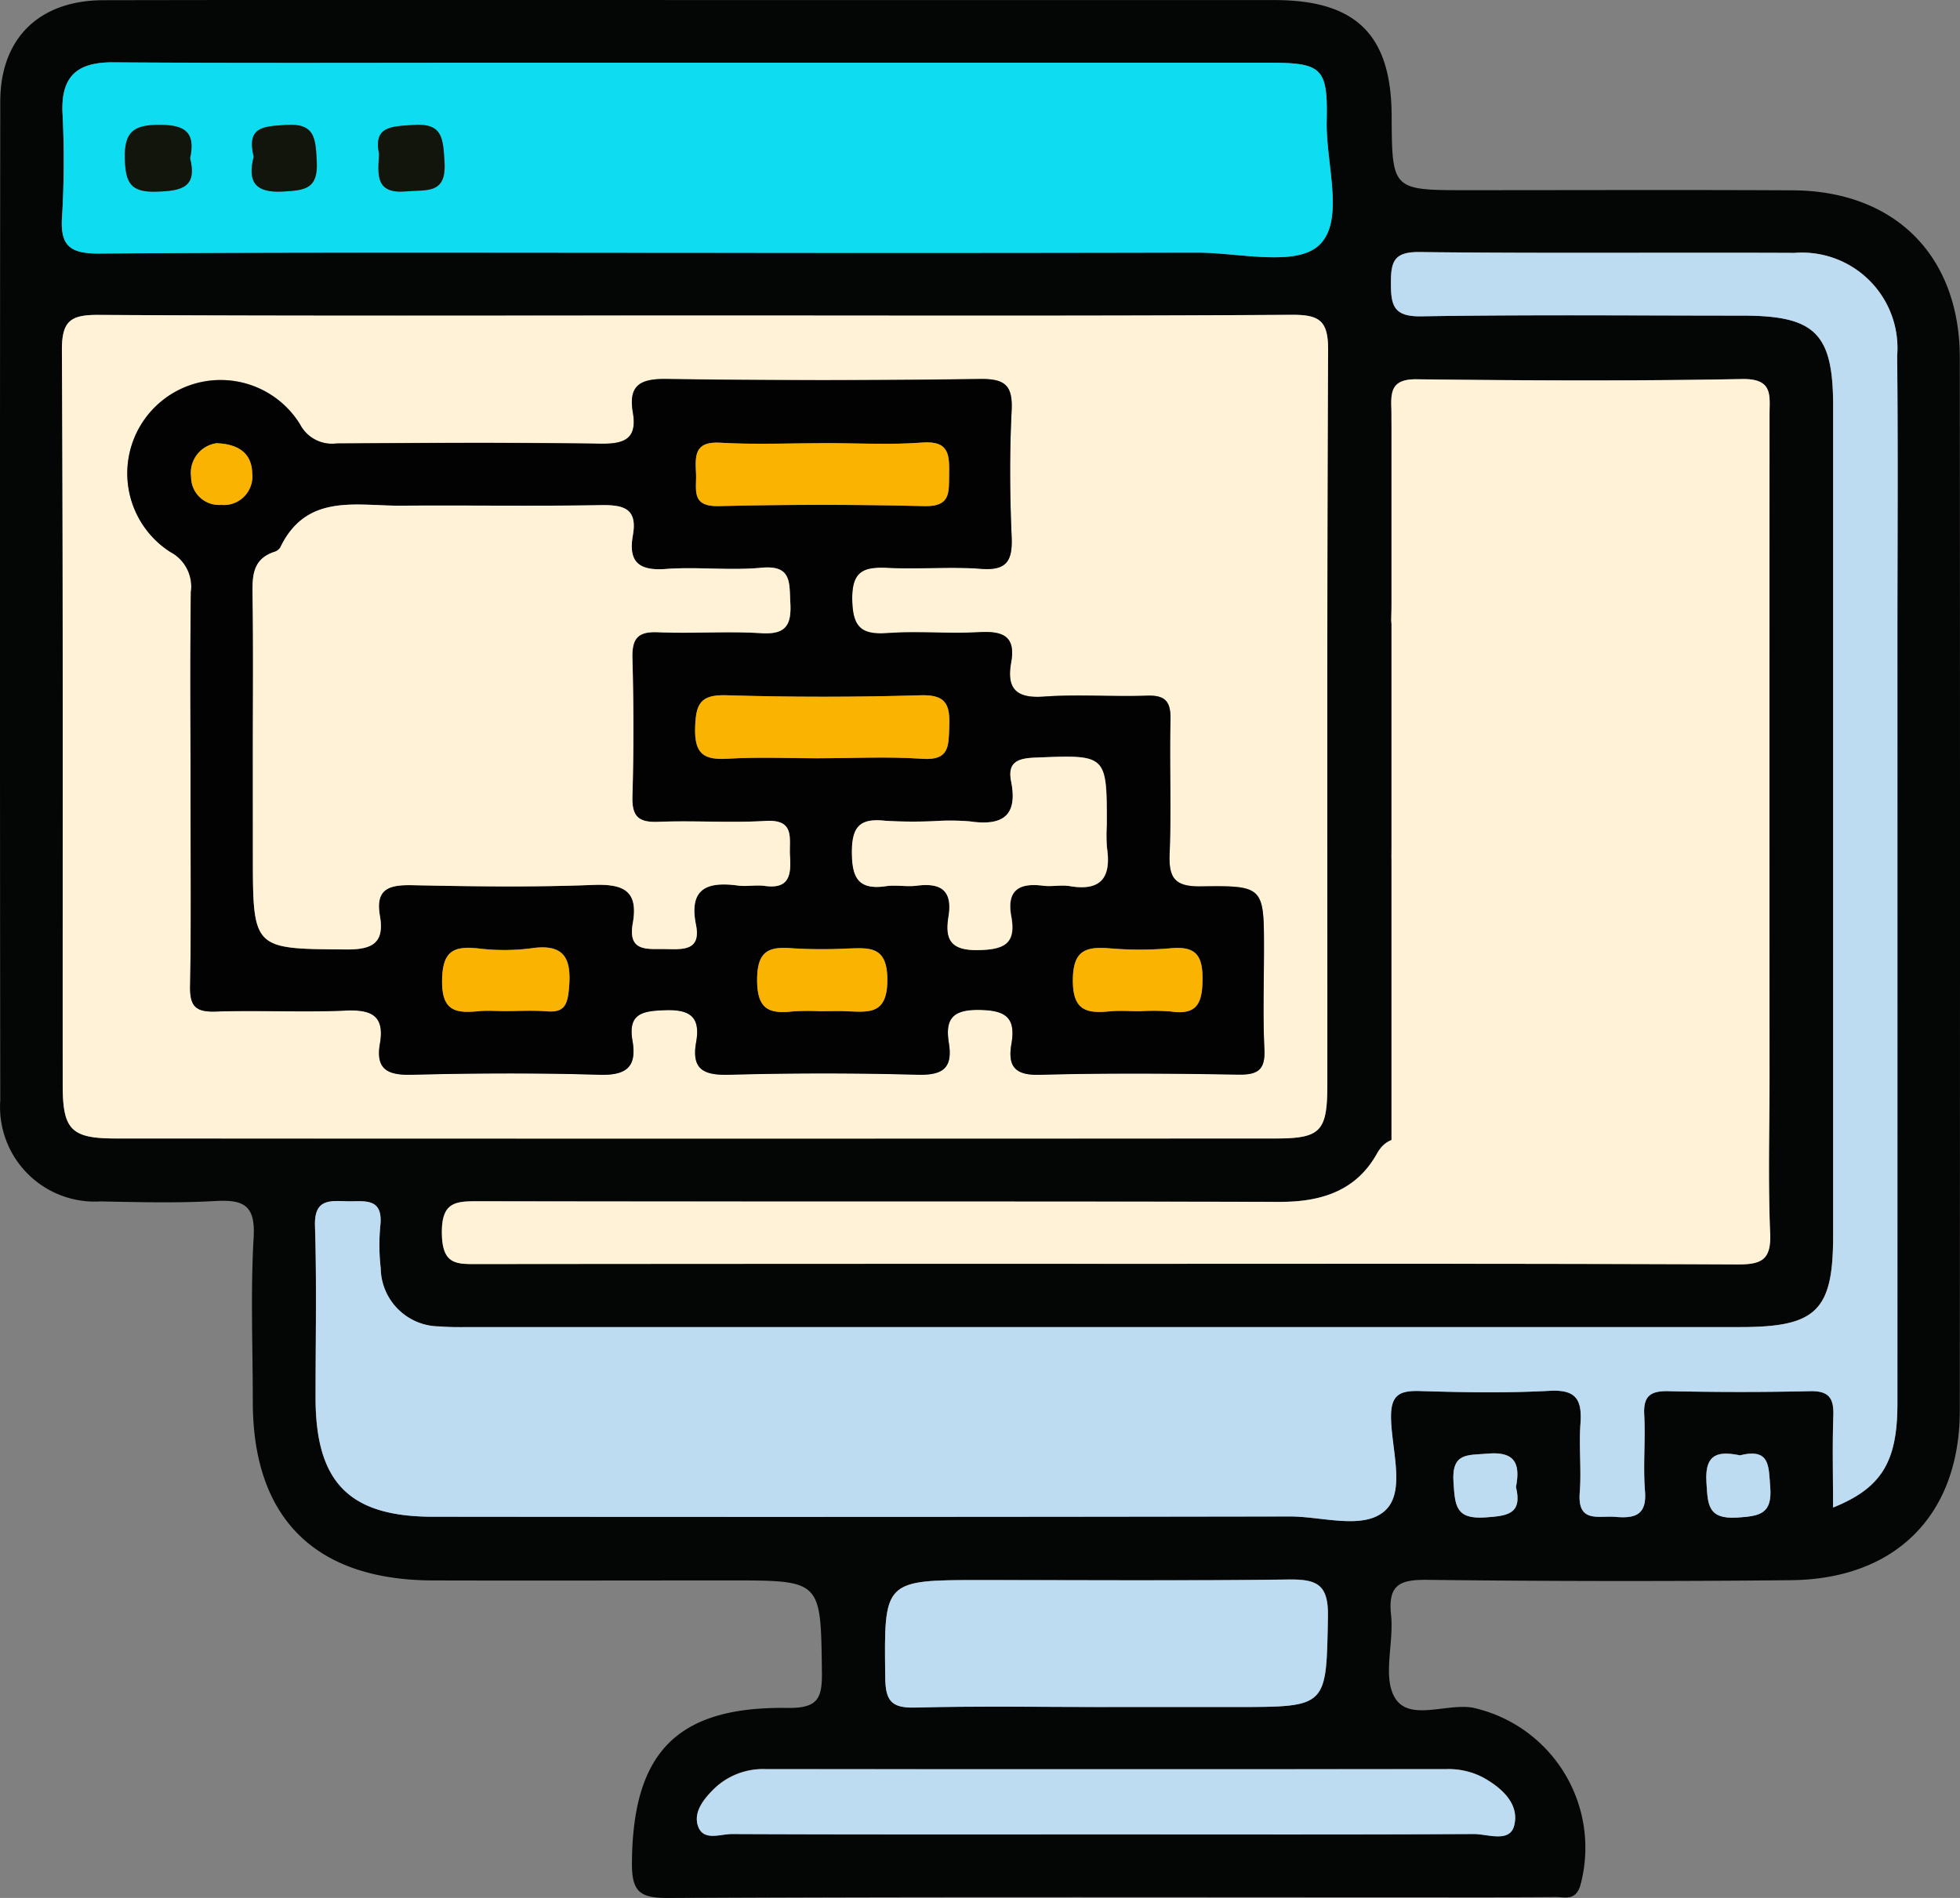 <svg xmlns="http://www.w3.org/2000/svg" width="84" height="81.344" viewBox="0 0 84 81.344">
  <rect x="0" y="0" width="84" height="81.344" fill="#808080" stroke="none"/>
  <g id="Grupo_131811" data-name="Grupo 131811" transform="translate(-181 -993.034)">
    <g id="Grupo_130271" data-name="Grupo 130271" transform="translate(181 993.034)">
      <path id="Trazado_190392" data-name="Trazado 190392" d="M958.812,1498.173q12.381,0,24.761,0c3.5,0,5.005,1.491,5.022,4.948.016,3.2.016,3.2,3.246,3.2,4.646,0,9.293-.018,13.939.006,4.384.023,7.161,2.8,7.165,7.182q.017,22.548,0,45.1c0,4.473-2.727,7.242-7.243,7.286q-7.789.077-15.578-.015c-1.183-.015-1.693.213-1.554,1.505.128,1.189-.369,2.644.159,3.54.606,1.029,2.179.25,3.32.429a6.147,6.147,0,0,1,4.623,7.657c-.216.635-.661.459-1.052.462-2.241.017-4.482.009-6.723.009-10.44,0-20.881-.025-31.321.032-1.241.007-1.55-.3-1.54-1.53.04-4.695,1.917-6.684,6.668-6.615,1.316.019,1.49-.418,1.474-1.564-.052-3.895-.009-3.9-3.9-3.9-4.264,0-8.527.012-12.791,0-5.038-.018-7.7-2.674-7.7-7.665,0-2.351-.1-4.707.037-7.049.078-1.378-.444-1.614-1.642-1.547-1.635.093-3.279.049-4.918.017a4.059,4.059,0,0,1-4.3-4.329q-.024-21.4,0-42.8c0-2.724,1.668-4.348,4.429-4.354Q946.1,1498.155,958.812,1498.173Zm.093,13.52c-8.578,0-17.157.024-25.735-.027-1.2-.007-1.569.264-1.562,1.524.054,10.491.028,20.982.033,31.473,0,1.935.361,2.3,2.288,2.3q24.834.008,49.668,0c1.963,0,2.241-.293,2.242-2.314.005-10.491-.02-20.982.033-31.473.007-1.256-.357-1.522-1.56-1.514C975.843,1511.718,967.373,1511.692,958.9,1511.692Zm48.608,51.088c2.081-.838,2.753-1.961,2.755-4.44q.006-16.312,0-32.626c0-4.1.029-8.2-.011-12.3a4.092,4.092,0,0,0-4.4-4.406c-5.355-.024-10.712.026-16.066-.036-1.091-.013-1.231.4-1.23,1.324,0,.967.114,1.449,1.3,1.43,4.589-.075,9.18-.032,13.771-.03,3.113,0,3.88.761,3.881,3.866q0,17.788,0,35.577c0,3.2-.716,3.907-3.975,3.907q-27.134,0-54.267,0c-.491,0-.986.015-1.474-.029a2.53,2.53,0,0,1-2.531-2.5,8.723,8.723,0,0,1-.018-1.8c.143-1.287-.739-1.032-1.476-1.064-.765-.032-1.357-.048-1.322,1.06.077,2.457.021,4.918.025,7.377.006,3.62,1.449,5.083,5.034,5.084q18.362.005,36.725-.011c1.4,0,3.19.6,4.1-.275.85-.815.254-2.6.232-3.944-.017-.984.352-1.184,1.236-1.157,1.856.057,3.72.091,5.572-.01,1.16-.063,1.382.419,1.31,1.419-.07.979.047,1.971-.03,2.949-.1,1.316.806.976,1.514,1.035.816.068,1.367-.046,1.282-1.1-.087-1.086.025-2.187-.033-3.277-.043-.8.266-1.027,1.034-1.01,2.021.043,4.045.047,6.065,0,.812-.019,1.033.294,1.006,1.052C1007.479,1560.132,1007.513,1561.423,1007.513,1562.78Zm-31.3-10.444c9.071,0,18.142-.015,27.212.021,1.023,0,1.433-.2,1.387-1.326-.093-2.236-.028-4.48-.028-6.72q0-14.18,0-28.36c0-.828.171-1.565-1.18-1.539-4.643.087-9.289.065-13.933.01-1.072-.013-1.128.5-1.091,1.3.036.756-.16,1.632,1.1,1.434a1.24,1.24,0,0,1,1.58.953c.562,1.642,1.4,1.988,2.939,1.223a1.216,1.216,0,0,1,1.687.283c1.123,1.192,2.268,2.369,3.479,3.471.754.687,1,1.291.413,2.226a1.52,1.52,0,0,0,.727,2.405c1.677.444,1.7,1.468,1.624,2.793a31.674,31.674,0,0,0,.006,3.932c.067.987-.25,1.512-1.231,1.714-1.208.248-1.785,1.373-1.274,2.176,1.033,1.621.068,2.348-.887,3.259s-1.892,1.82-2.774,2.789a1.278,1.278,0,0,1-1.815.354c-1.414-.736-2.4-.343-2.861,1.119a1.352,1.352,0,0,1-1.645,1.13c-.62-.063-1.253-.153-1.687.624-.892,1.6-2.381,2.073-4.155,2.069-11.42-.026-22.841,0-34.261-.027-1.029,0-1.686-.025-1.659,1.4.026,1.356.662,1.293,1.605,1.291Q962.857,1552.318,976.217,1552.336ZM958.782,1509q10.735,0,21.468-.005c1.792,0,4.206.609,5.213-.3,1.144-1.034.309-3.486.348-5.32.05-2.314-.192-2.517-2.522-2.518q-16.142,0-32.284,0c-5.736,0-11.472.024-17.207-.016-1.524-.01-2.225.583-2.168,2.133a39.912,39.912,0,0,1-.014,4.422c-.095,1.273.286,1.647,1.6,1.637C941.739,1508.974,950.261,1509,958.782,1509Zm29.816,35.31a5.483,5.483,0,0,1,5.644-2.6c.811.149,2.752-2.006,2.541-2.822-.386-1.5.68-4.308,2-4.895,1.059-.471.591-1.3.61-1.964s.4-1.5-.62-1.969c-1.244-.568-2.428-3.471-2.053-4.75.278-.95-1.58-3.064-2.541-2.891a5.561,5.561,0,0,1-5.586-2.656c0,1.8.032,3.358-.015,4.912-.02.666.394.809.86.991a6.441,6.441,0,0,1,4.493,6.358c.016,3.131-1.634,5.206-4.466,6.4-.39.164-.874.165-.871.774C988.6,1540.8,988.6,1542.391,988.6,1544.315Zm-12.232,27.016h5.575c3.925,0,3.854,0,3.925-3.88.026-1.4-.5-1.6-1.7-1.583-4.372.058-8.744.023-13.117.023-4.239,0-4.206,0-4.155,4.172.012.987.247,1.319,1.277,1.292C970.9,1571.283,973.634,1571.331,976.367,1571.331Zm.01,5.458c5.244,0,10.488.013,15.732-.017.6,0,1.546.39,1.737-.364.233-.92-.521-1.605-1.322-2.052a3.173,3.173,0,0,0-1.578-.364q-14.586.011-29.171,0a3.018,3.018,0,0,0-2.231.853c-.43.428-.881.985-.678,1.582.226.665.953.343,1.45.345C965.67,1576.8,971.024,1576.789,976.377,1576.789Zm12.221-48.564c0,2.4.011,4.513-.005,6.63-.006.92.375.884.969.447a3.844,3.844,0,0,0,1.7-3.347A4.179,4.179,0,0,0,988.6,1528.225Zm5.325,33.68c.192-.986-.025-1.536-1.208-1.431-.847.076-1.556-.063-1.469,1.22.067.986.077,1.6,1.353,1.514C993.556,1563.14,994.207,1563.066,993.923,1561.9Zm9.6-1.36c-.87-.173-1.513-.122-1.437,1.141.059.973.048,1.611,1.34,1.525.962-.063,1.485-.162,1.394-1.31C1004.747,1561.022,1004.826,1560.216,1003.52,1560.544Z" transform="translate(-928.953 -1498.17)" fill="#040505" fill-rule="evenodd"/>
      <path id="Trazado_190393" data-name="Trazado 190393" d="M964.339,1539.328c8.469,0,16.939.026,25.407-.029,1.2-.008,1.566.258,1.56,1.514-.053,10.491-.028,20.982-.033,31.473,0,2.021-.28,2.313-2.242,2.314q-24.834.008-49.668,0c-1.927,0-2.288-.367-2.288-2.3-.006-10.491.02-20.982-.034-31.473-.007-1.259.361-1.531,1.562-1.524C947.182,1539.353,955.761,1539.328,964.339,1539.328Zm-21.785,20.215c0,2.841.034,5.682-.02,8.522-.016.873.246,1.12,1.1,1.091,1.856-.063,3.717.042,5.571-.042,1.1-.05,1.672.22,1.464,1.415-.194,1.114.334,1.361,1.366,1.336,2.675-.065,5.355-.078,8.03,0,1.153.036,1.626-.32,1.427-1.459-.205-1.172.426-1.275,1.4-1.309,1.091-.038,1.518.312,1.329,1.373-.216,1.209.363,1.424,1.452,1.393q4.012-.114,8.03,0c1.063.03,1.525-.258,1.349-1.352-.157-.976.1-1.437,1.271-1.426,1.149.011,1.607.31,1.41,1.457-.163.948.135,1.352,1.21,1.323,2.839-.077,5.682-.056,8.522-.007.847.014,1.151-.216,1.109-1.092-.069-1.417-.018-2.84-.018-4.261,0-2.693,0-2.754-2.7-2.714-1.116.017-1.388-.35-1.344-1.4.078-1.909-.009-3.824.037-5.735.019-.771-.2-1.068-1.006-1.039-1.473.053-2.956-.066-4.423.04-1.184.086-1.6-.342-1.4-1.461.212-1.161-.386-1.351-1.378-1.3-1.308.072-2.627-.053-3.931.039-1.134.08-1.482-.276-1.5-1.442-.022-1.289.563-1.4,1.58-1.355,1.308.064,2.628-.065,3.93.04,1.13.091,1.364-.354,1.321-1.378-.076-1.8-.087-3.608,0-5.407.055-1.084-.291-1.363-1.357-1.349q-6.719.089-13.439,0c-1.139-.016-1.634.279-1.436,1.441.191,1.124-.357,1.347-1.387,1.332-3.769-.057-7.539-.036-11.308-.011a1.547,1.547,0,0,1-1.574-.828,4,4,0,1,0-5.553,5.48,1.675,1.675,0,0,1,.879,1.719C942.531,1553.971,942.554,1556.757,942.554,1559.544Z" transform="translate(-934.388 -1525.806)" fill="#fff2d6" fill-rule="evenodd"/>
      <path id="Trazado_190394" data-name="Trazado 190394" d="M1035.152,1584.912c0-1.357-.033-2.648.013-3.936.027-.758-.194-1.071-1.006-1.052-2.021.048-4.044.044-6.065,0-.768-.016-1.077.208-1.034,1.01.057,1.09-.054,2.191.033,3.277.084,1.056-.466,1.171-1.282,1.1-.708-.059-1.618.281-1.514-1.035.077-.978-.041-1.97.03-2.949.072-1-.15-1.481-1.31-1.418-1.852.1-3.716.067-5.572.01-.884-.027-1.253.174-1.236,1.157.022,1.349.619,3.129-.232,3.944-.913.875-2.7.272-4.1.275q-18.362.032-36.725.011c-3.585,0-5.028-1.464-5.034-5.084,0-2.459.053-4.92-.025-7.377-.035-1.108.557-1.092,1.322-1.06.737.031,1.619-.223,1.476,1.064a8.717,8.717,0,0,0,.018,1.8,2.53,2.53,0,0,0,2.531,2.5c.489.044.983.029,1.474.029q27.134,0,54.267,0c3.259,0,3.974-.7,3.975-3.907q0-17.789,0-35.577c0-3.1-.768-3.865-3.881-3.866-4.591,0-9.182-.045-13.771.03-1.186.019-1.3-.464-1.3-1.43,0-.928.138-1.337,1.23-1.324,5.355.062,10.711.012,16.066.036a4.091,4.091,0,0,1,4.4,4.406c.04,4.1.011,8.2.011,12.3q0,16.313,0,32.626C1037.906,1582.951,1037.233,1584.074,1035.152,1584.912Z" transform="translate(-956.592 -1520.301)" fill="#bddbf1" fill-rule="evenodd"/>
      <path id="Trazado_190395" data-name="Trazado 190395" d="M1015,1585.6q-13.36,0-26.72.012c-.943,0-1.579.065-1.6-1.291-.027-1.428.63-1.4,1.659-1.4,11.42.022,22.841,0,34.261.027,1.774,0,3.263-.474,4.155-2.069.434-.777,1.068-.686,1.687-.624a1.353,1.353,0,0,0,1.645-1.13c.463-1.463,1.447-1.855,2.861-1.119a1.278,1.278,0,0,0,1.815-.354c.882-.969,1.826-1.883,2.774-2.789s1.92-1.638.887-3.259c-.511-.8.066-1.927,1.274-2.176.981-.2,1.3-.727,1.231-1.714a31.67,31.67,0,0,1-.006-3.932c.075-1.324.053-2.349-1.624-2.793a1.52,1.52,0,0,1-.727-2.405,1.509,1.509,0,0,0-.413-2.226c-1.211-1.1-2.356-2.28-3.479-3.472a1.216,1.216,0,0,0-1.687-.283c-1.535.765-2.377.419-2.939-1.223a1.24,1.24,0,0,0-1.58-.954c-1.259.2-1.062-.677-1.1-1.434-.037-.8.018-1.316,1.09-1.3,4.644.055,9.29.077,13.933-.01,1.351-.026,1.181.711,1.18,1.539q-.007,14.18,0,28.36c0,2.24-.065,4.483.027,6.72.046,1.126-.364,1.33-1.387,1.326C1033.144,1585.586,1024.073,1585.6,1015,1585.6Z" transform="translate(-967.739 -1531.435)" fill="#fff2d6" fill-rule="evenodd"/>
      <path id="Trazado_190396" data-name="Trazado 190396" d="M964.209,1514.483c-8.522,0-17.043-.03-25.565.032-1.316.01-1.7-.364-1.6-1.637a39.944,39.944,0,0,0,.014-4.423c-.056-1.55.644-2.143,2.168-2.133,5.735.039,11.471.015,17.207.015q16.142,0,32.284,0c2.329,0,2.572.2,2.522,2.518-.039,1.834.8,4.285-.348,5.32-1.007.91-3.421.3-5.213.3Q974.943,1514.5,964.209,1514.483Zm-21.682-4.052c.234-1.084-.2-1.429-1.289-1.432s-1.544.274-1.509,1.458c.03,1.027.245,1.447,1.374,1.407C942.165,1511.825,942.84,1511.683,942.527,1510.43Zm8.1-.177c-.055.894-.162,1.716,1.167,1.6.886-.079,1.732.135,1.638-1.279-.065-.989-.068-1.667-1.366-1.567C951.148,1509.073,950.375,1509.055,950.624,1510.253Zm-5.373.112c-.253.989-.02,1.565,1.252,1.492.933-.054,1.514-.1,1.452-1.292-.052-.979-.062-1.659-1.355-1.563C945.682,1509.071,944.933,1509.07,945.251,1510.365Z" transform="translate(-934.38 -1503.648)" fill="#0ddcf1" fill-rule="evenodd"/>
      <path id="Trazado_190397" data-name="Trazado 190397" d="M1110.717,1588.549c0-1.923.006-3.519,0-5.116,0-.609.481-.61.871-.774,2.832-1.19,4.482-3.265,4.466-6.4a6.441,6.441,0,0,0-4.493-6.358c-.466-.182-.88-.325-.86-.991.047-1.554.015-3.11.015-4.912a5.561,5.561,0,0,0,5.586,2.656c.961-.173,2.819,1.941,2.541,2.891-.374,1.278.81,4.182,2.053,4.75,1.022.465.64,1.294.62,1.969s.449,1.493-.61,1.964c-1.322.587-2.388,3.4-2,4.895.211.816-1.73,2.971-2.541,2.822A5.483,5.483,0,0,0,1110.717,1588.549Z" transform="translate(-1051.071 -1542.404)" fill="#fff2d6" fill-rule="evenodd"/>
      <path id="Trazado_190398" data-name="Trazado 190398" d="M1054.049,1709.982c-2.733,0-5.468-.048-8.2.024-1.03.027-1.265-.305-1.277-1.292-.051-4.173-.084-4.172,4.155-4.172,4.373,0,8.746.035,13.117-.023,1.2-.016,1.729.186,1.7,1.583-.072,3.879,0,3.88-3.925,3.88Z" transform="translate(-1006.634 -1636.821)" fill="#bddbf1" fill-rule="evenodd"/>
      <path id="Trazado_190399" data-name="Trazado 190399" d="M1037.54,1732.081c-5.353,0-10.707.009-16.06-.014-.5,0-1.224.32-1.45-.345-.2-.6.249-1.154.679-1.582a3.018,3.018,0,0,1,2.231-.853q14.585.006,29.171,0a3.174,3.174,0,0,1,1.578.364c.8.447,1.554,1.132,1.321,2.052-.191.754-1.14.359-1.737.364C1048.028,1732.094,1042.784,1732.081,1037.54,1732.081Z" transform="translate(-990.116 -1653.461)" fill="#bddbf1" fill-rule="evenodd"/>
      <path id="Trazado_190400" data-name="Trazado 190400" d="M1110.746,1589.781a4.179,4.179,0,0,1,2.661,3.731,3.844,3.844,0,0,1-1.7,3.347c-.594.437-.975.473-.969-.447C1110.757,1594.294,1110.746,1592.177,1110.746,1589.781Z" transform="translate(-1051.101 -1559.726)" fill="#fff2d6" fill-rule="evenodd"/>
      <path id="Trazado_190401" data-name="Trazado 190401" d="M1121.491,1689.483c.283,1.162-.368,1.235-1.324,1.3-1.276.09-1.287-.528-1.353-1.514-.087-1.284.622-1.144,1.469-1.22C1121.466,1687.947,1121.683,1688.5,1121.491,1689.483Z" transform="translate(-1056.521 -1625.748)" fill="#bddbf1" fill-rule="evenodd"/>
      <path id="Trazado_190402" data-name="Trazado 190402" d="M1153.283,1688.141c1.307-.328,1.227.477,1.3,1.356.091,1.148-.432,1.246-1.394,1.31-1.292.086-1.281-.552-1.34-1.525C1151.77,1688.019,1152.413,1687.968,1153.283,1688.141Z" transform="translate(-1078.716 -1625.766)" fill="#bddbf1" fill-rule="evenodd"/>
      <path id="Trazado_190403" data-name="Trazado 190403" d="M948.291,1565.182c0-2.786-.023-5.573.014-8.359a1.675,1.675,0,0,0-.879-1.719,4,4,0,1,1,5.553-5.48,1.547,1.547,0,0,0,1.574.828c3.77-.025,7.54-.046,11.308.011,1.031.015,1.579-.209,1.388-1.333-.2-1.163.3-1.458,1.436-1.441q6.718.1,13.439,0c1.066-.014,1.411.265,1.357,1.35-.09,1.8-.079,3.607,0,5.406.043,1.024-.191,1.469-1.321,1.378-1.3-.1-2.623.024-3.93-.04-1.017-.05-1.6.066-1.58,1.355.02,1.165.368,1.522,1.5,1.442,1.3-.093,2.624.032,3.931-.04.992-.054,1.59.135,1.379,1.3-.2,1.119.215,1.547,1.4,1.461,1.467-.107,2.95.013,4.423-.04.8-.029,1.025.268,1.006,1.039-.046,1.911.041,3.826-.037,5.735-.043,1.049.228,1.416,1.344,1.4,2.695-.041,2.7.021,2.7,2.714,0,1.42-.05,2.843.018,4.26.042.876-.261,1.105-1.109,1.092-2.84-.048-5.683-.069-8.522.008-1.075.03-1.373-.374-1.21-1.323.2-1.148-.261-1.447-1.41-1.458-1.173-.011-1.428.45-1.271,1.426.176,1.094-.286,1.382-1.349,1.352q-4.012-.109-8.03,0c-1.089.031-1.668-.184-1.452-1.394.189-1.061-.238-1.411-1.329-1.372-.97.034-1.6.137-1.4,1.309.2,1.138-.275,1.494-1.427,1.458-2.674-.082-5.354-.069-8.03,0-1.032.025-1.56-.222-1.366-1.336.208-1.195-.362-1.465-1.464-1.415-1.854.084-3.715-.021-5.571.042-.858.029-1.12-.218-1.1-1.091C948.324,1570.864,948.291,1568.022,948.291,1565.182Zm2.671-1.376v4.26c0,4.089,0,4.042,4.017,4.071,1.15.008,1.625-.312,1.425-1.454-.2-1.167.421-1.32,1.4-1.3,2.565.053,5.135.086,7.7-.01,1.286-.049,2,.195,1.739,1.647-.223,1.246.646,1.082,1.409,1.1.744.014,1.521.078,1.3-1.037-.316-1.579.5-1.861,1.8-1.685.376.051.77-.036,1.145.016,1.077.15,1.134-.5,1.083-1.29-.047-.723.25-1.573-1.053-1.495-1.523.092-3.058-.023-4.585.039-.855.034-1.14-.226-1.114-1.1.06-1.964.055-3.932,0-5.9-.023-.842.212-1.165,1.094-1.125,1.471.064,2.952-.053,4.421.04,1.066.067,1.306-.348,1.252-1.317-.049-.87.059-1.611-1.247-1.487-1.353.128-2.733-.05-4.091.052-1.16.087-1.615-.307-1.41-1.444.213-1.184-.437-1.309-1.408-1.292-2.839.05-5.679,0-8.518.023-1.922.015-4.066-.555-5.189,1.8a.467.467,0,0,1-.265.184c-.912.309-.93,1.022-.919,1.825C950.984,1559.218,950.962,1561.512,950.962,1563.805Zm29.24,2.829a20.057,20.057,0,0,1-2.13-.014c-1.052-.114-1.429.223-1.427,1.34s.287,1.635,1.465,1.463c.428-.063.879.036,1.31-.02,1.04-.135,1.546.2,1.365,1.325-.156.964.076,1.455,1.264,1.435,1.126-.019,1.64-.273,1.424-1.443-.209-1.131.342-1.449,1.367-1.316.376.049.773-.045,1.145.017,1.349.228,1.773-.386,1.589-1.638a6.857,6.857,0,0,1-.007-.983c0-3.041,0-3.011-3.1-2.885-.769.031-1.16.23-1,1.018.3,1.528-.424,1.909-1.782,1.712A10.3,10.3,0,0,0,980.2,1566.634Zm-4.638-16.194c-1.526,0-3.055.066-4.575-.022-1.125-.065-1.068.586-1.034,1.328.031.667-.237,1.417.968,1.388q4.41-.1,8.824,0c1.111.027,1.043-.571,1.054-1.323.012-.832.034-1.487-1.153-1.4C978.294,1550.518,976.926,1550.439,975.564,1550.44Zm-.328,13.5c1.47,0,2.947-.08,4.41.025,1.184.085,1.132-.557,1.164-1.388.035-.931-.136-1.365-1.225-1.333q-4.163.12-8.332,0c-1.133-.035-1.3.391-1.333,1.395-.033,1.12.37,1.385,1.4,1.323C972.617,1563.885,973.928,1563.945,975.236,1563.944Zm.03,10.839c.382,0,.764-.012,1.145,0,.949.035,1.741.15,1.742-1.342s-.794-1.368-1.743-1.344a20.754,20.754,0,0,1-2.289-.009c-1.028-.088-1.547.081-1.548,1.353s.524,1.464,1.548,1.346A9.989,9.989,0,0,1,975.266,1574.783Zm13.732,0a9.332,9.332,0,0,1,1.307.01c1.1.157,1.348-.317,1.359-1.361.012-1.087-.322-1.446-1.383-1.345a15.227,15.227,0,0,1-2.614,0c-1.036-.08-1.552.108-1.558,1.365-.006,1.3.579,1.435,1.582,1.335C988.122,1574.747,988.561,1574.783,989,1574.783Zm-27.217-.006c.6,0,1.2-.036,1.8.009.734.056.865-.29.928-.954.12-1.271-.154-1.969-1.629-1.744a9.155,9.155,0,0,1-2.284,0c-1.068-.109-1.5.147-1.521,1.371-.018,1.308.574,1.423,1.565,1.32C961.014,1574.745,961.4,1574.778,961.78,1574.777Zm-12.369-24.336a1.281,1.281,0,0,0-1.1,1.442,1.2,1.2,0,0,0,1.294,1.2,1.221,1.221,0,0,0,1.325-1.343C950.917,1550.906,950.389,1550.478,949.411,1550.441Z" transform="translate(-940.125 -1531.444)" fill="#030202" fill-rule="evenodd"/>
      <path id="Trazado_190404" data-name="Trazado 190404" d="M948.055,1515.909c.313,1.253-.363,1.4-1.424,1.432-1.129.04-1.344-.38-1.374-1.407-.035-1.184.4-1.462,1.509-1.458S948.289,1514.826,948.055,1515.909Z" transform="translate(-939.907 -1509.127)" fill="#11150c" fill-rule="evenodd"/>
      <path id="Trazado_190405" data-name="Trazado 190405" d="M978.372,1515.723c-.249-1.2.524-1.18,1.439-1.25,1.3-.1,1.3.578,1.366,1.567.094,1.414-.752,1.2-1.638,1.28C978.21,1517.439,978.317,1516.617,978.372,1515.723Z" transform="translate(-962.127 -1509.118)" fill="#11150c" fill-rule="evenodd"/>
      <path id="Trazado_190406" data-name="Trazado 190406" d="M961.906,1515.837c-.318-1.3.43-1.294,1.349-1.362,1.293-.1,1.3.584,1.355,1.563.063,1.192-.518,1.238-1.452,1.292C961.885,1517.4,961.653,1516.827,961.906,1515.837Z" transform="translate(-951.034 -1509.12)" fill="#11150c" fill-rule="evenodd"/>
      <path id="Trazado_190407" data-name="Trazado 190407" d="M961.955,1574.818c0-2.294.023-4.587-.012-6.88-.012-.8.007-1.516.919-1.825a.468.468,0,0,0,.265-.184c1.123-2.354,3.267-1.784,5.189-1.8,2.839-.022,5.68.027,8.518-.023.971-.017,1.62.107,1.408,1.291-.2,1.137.25,1.531,1.41,1.444,1.358-.1,2.738.075,4.091-.052,1.306-.124,1.2.616,1.247,1.486.054.969-.186,1.384-1.252,1.317-1.469-.093-2.949.025-4.421-.04-.882-.039-1.117.284-1.094,1.126.053,1.965.058,3.932,0,5.9-.027.874.259,1.134,1.114,1.1,1.526-.062,3.062.053,4.585-.038,1.3-.079,1.007.772,1.053,1.495.051.794-.006,1.44-1.083,1.29-.375-.052-.769.035-1.145-.016-1.305-.176-2.119.106-1.8,1.685.223,1.115-.554,1.051-1.3,1.037-.763-.014-1.633.15-1.409-1.1.26-1.452-.454-1.7-1.739-1.647-2.563.1-5.133.064-7.7.01-.979-.02-1.6.133-1.4,1.3.2,1.142-.275,1.463-1.425,1.454-4.016-.029-4.017.018-4.017-4.071Z" transform="translate(-951.119 -1542.456)" fill="#fff2d6" fill-rule="evenodd"/>
      <path id="Trazado_190408" data-name="Trazado 190408" d="M1043.824,1599.781a10.3,10.3,0,0,1,1.474.012c1.359.2,2.086-.183,1.782-1.712-.156-.787.235-.987,1-1.018,3.106-.126,3.1-.156,3.1,2.885a6.858,6.858,0,0,0,.007.983c.184,1.252-.24,1.865-1.59,1.638-.372-.063-.769.031-1.145-.017-1.026-.134-1.576.185-1.367,1.316.215,1.17-.3,1.424-1.425,1.443-1.188.02-1.42-.471-1.264-1.435.182-1.121-.324-1.461-1.365-1.325-.43.056-.881-.043-1.31.02-1.178.172-1.464-.339-1.465-1.463s.375-1.454,1.427-1.34A20.055,20.055,0,0,0,1043.824,1599.781Z" transform="translate(-1003.748 -1564.591)" fill="#fff2d6" fill-rule="evenodd"/>
      <path id="Trazado_190409" data-name="Trazado 190409" d="M1025.459,1556c1.362,0,2.73.079,4.084-.024,1.187-.09,1.165.565,1.153,1.4-.011.752.057,1.35-1.054,1.323q-4.41-.107-8.824,0c-1.2.029-.937-.72-.968-1.388-.034-.741-.091-1.393,1.034-1.328C1022.4,1556.071,1023.934,1556,1025.459,1556Z" transform="translate(-990.02 -1537.009)" fill="#f9b300" fill-rule="evenodd"/>
      <path id="Trazado_190410" data-name="Trazado 190410" d="M1025.08,1591.7c-1.307,0-2.618-.059-3.921.019-1.026.062-1.429-.2-1.4-1.323.029-1,.2-1.43,1.333-1.395q4.163.128,8.333,0c1.089-.031,1.26.4,1.225,1.333-.032.831.02,1.474-1.164,1.389C1028.027,1591.625,1026.551,1591.7,1025.08,1591.7Z" transform="translate(-989.969 -1559.204)" fill="#f9b300" fill-rule="evenodd"/>
      <path id="Trazado_190411" data-name="Trazado 190411" d="M1030.55,1624.717a10.045,10.045,0,0,0-1.144.007c-1.025.118-1.549-.073-1.548-1.346s.52-1.441,1.548-1.353a20.815,20.815,0,0,0,2.289.009c.949-.024,1.743-.151,1.743,1.344s-.792,1.377-1.742,1.342C1031.314,1624.7,1030.931,1624.717,1030.55,1624.717Z" transform="translate(-995.409 -1581.377)" fill="#f9b300" fill-rule="evenodd"/>
      <path id="Trazado_190412" data-name="Trazado 190412" d="M1072,1624.715c-.436,0-.876-.036-1.308.007-1,.1-1.588-.039-1.582-1.335.006-1.257.522-1.446,1.558-1.365a15.227,15.227,0,0,0,2.614,0c1.061-.1,1.395.258,1.384,1.345-.012,1.044-.262,1.518-1.359,1.361A9.3,9.3,0,0,0,1072,1624.715Z" transform="translate(-1023.131 -1581.376)" fill="#f9b300" fill-rule="evenodd"/>
      <path id="Trazado_190413" data-name="Trazado 190413" d="M989.412,1624.661c-.382,0-.766-.032-1.144.006-.991.1-1.583-.012-1.565-1.32.016-1.224.453-1.48,1.521-1.371a9.172,9.172,0,0,0,2.284,0c1.475-.225,1.75.473,1.629,1.744-.063.664-.194,1.011-.928.954C990.613,1624.624,990.011,1624.66,989.412,1624.661Z" transform="translate(-967.757 -1581.327)" fill="#f9b300" fill-rule="evenodd"/>
      <path id="Trazado_190414" data-name="Trazado 190414" d="M955,1556.075c.978.037,1.506.466,1.522,1.3a1.221,1.221,0,0,1-1.325,1.343,1.2,1.2,0,0,1-1.294-1.2A1.281,1.281,0,0,1,955,1556.075Z" transform="translate(-945.711 -1537.078)" fill="#f9b300" fill-rule="evenodd"/>
    </g>
    <path id="Trazado_190415" data-name="Trazado 190415" d="M1110.725,1551.683v31.886h10.895l2.594-6.073,1.375-18.163-1.375-4.265-6.057-1.978Z" transform="translate(-870.091 -541.092)" fill="#fff2d6" fill-rule="evenodd"/>
  </g>
</svg>
